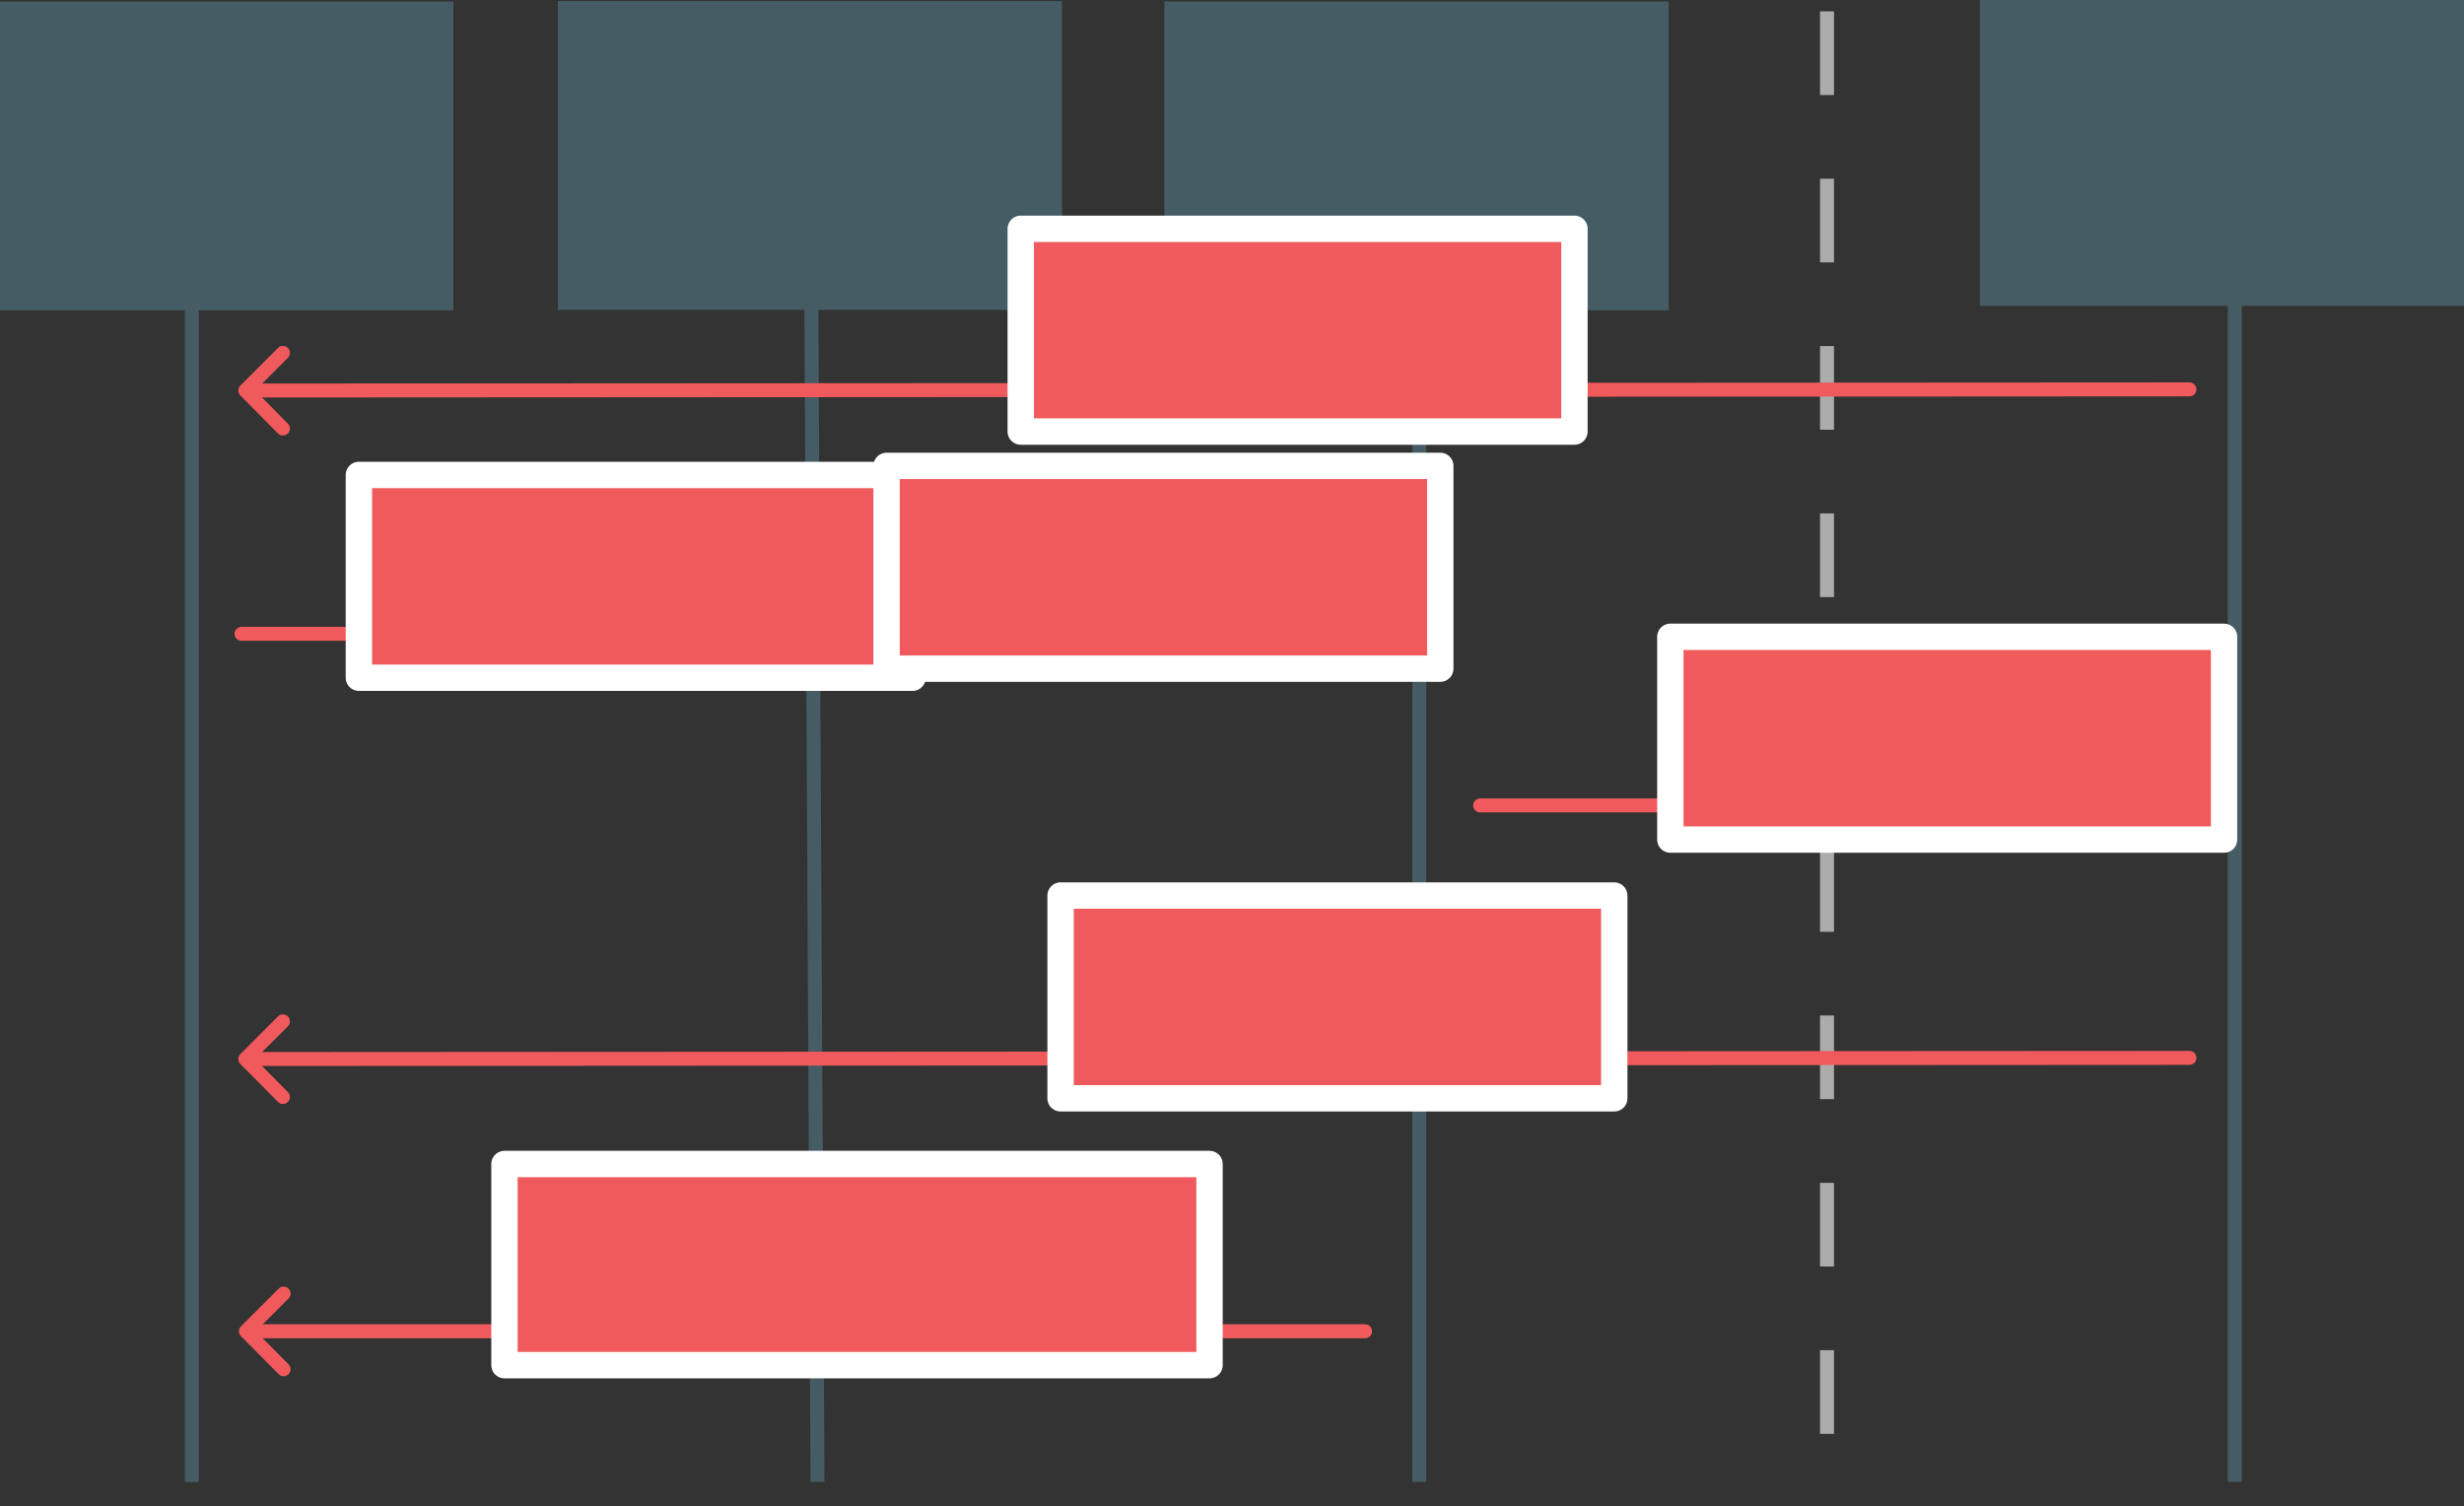 <?xml version="1.0" encoding="UTF-8" standalone="no"?>
<svg
   xmlns:dc="http://purl.org/dc/elements/1.1/"
   xmlns:cc="http://creativecommons.org/ns#"
   xmlns:rdf="http://www.w3.org/1999/02/22-rdf-syntax-ns#"
   xmlns:svg="http://www.w3.org/2000/svg"
   xmlns="http://www.w3.org/2000/svg"
   xmlns:xlink="http://www.w3.org/1999/xlink"
   xmlns:sodipodi="http://sodipodi.sourceforge.net/DTD/sodipodi-0.dtd"
   xmlns:inkscape="http://www.inkscape.org/namespaces/inkscape"
   id="Layer_1"
   data-name="Layer 1"
   viewBox="0 0 706.728 432.072"
   version="1.1"
   sodipodi:docname="Original.svg"
   inkscape:version="1.0.1 (3bc2e813f5, 2020-09-07)"
   width="18.699cm"
   height="11.432cm">
  <rect x="0" y="0" width="706.728" height="432.072" fill="#333333" stroke="none"/>
  <sodipodi:namedview
     pagecolor="#ffffff"
     bordercolor="#666666"
     borderopacity="1"
     objecttolerance="10"
     gridtolerance="10"
     guidetolerance="10"
     inkscape:pageopacity="0"
     inkscape:pageshadow="2"
     inkscape:window-width="1920"
     inkscape:window-height="1034"
     id="namedview53"
     showgrid="false"
     inkscape:zoom="0.84972881"
     inkscape:cx="305.14141"
     inkscape:cy="174.20617"
     inkscape:window-x="0"
     inkscape:window-y="20"
     inkscape:window-maximized="0"
     inkscape:current-layer="layer3"
     fit-margin-top="0"
     fit-margin-bottom="0"
     fit-margin-left="0"
     fit-margin-right="0"
     units="cm"
     showguides="true"
     inkscape:guide-bbox="true"
     inkscape:document-rotation="0"
     inkscape:lockguides="true" />
  <defs
     id="defs4">
    <rect
       x="547.651"
       y="-223.06"
       width="175.518"
       height="99.863"
       id="rect2447" />
    <rect
       x="774.592"
       y="-28.953"
       width="398.455"
       height="200.769"
       id="rect1122" />
    <rect
       x="-6.322"
       y="15.515"
       width="426.67"
       height="253.381"
       id="rect958" />
    <rect
       x="69.336"
       y="356.103"
       width="156.889"
       height="44.098"
       id="rect952" />
    <linearGradient
       inkscape:collect="always"
       id="linearGradient2427">
      <stop
         style="stop-color:#000000;stop-opacity:1;"
         offset="0"
         id="stop2423" />
      <stop
         style="stop-color:#000000;stop-opacity:0;"
         offset="1"
         id="stop2425" />
    </linearGradient>
    <style
       id="style2">.cls-1{fill:#fff;stroke:#ccc;}.cls-1,.cls-2,.cls-3,.cls-5{stroke-linecap:round;stroke-linejoin:round;}.cls-1,.cls-2,.cls-3,.cls-5,.cls-6,.cls-7{stroke-width:4px;}.cls-2,.cls-7{fill:#b18be8;}.cls-2,.cls-3,.cls-5,.cls-6,.cls-7{stroke:#404040;}.cls-3{fill:#b3e3ff;}.cls-4{fill:#404040;}.cls-5,.cls-6{fill:none;}.cls-6,.cls-7{stroke-miterlimit:10;}</style>
    <linearGradient
       inkscape:collect="always"
       xlink:href="#linearGradient2427"
       id="linearGradient2429"
       x1="38.39"
       y1="82.898"
       x2="146.887"
       y2="82.898"
       gradientUnits="userSpaceOnUse" />
    <rect
       x="-6.322"
       y="15.515"
       width="426.67"
       height="253.381"
       id="rect958-6" />
    <rect
       x="-6.322"
       y="15.515"
       width="426.67"
       height="253.381"
       id="rect976" />
    <rect
       x="774.592"
       y="-28.953"
       width="398.455"
       height="200.769"
       id="rect1122-5" />
    <rect
       x="774.592"
       y="-28.953"
       width="398.455"
       height="200.769"
       id="rect1135" />
  </defs>
  <title
     id="title6">icons</title>
  <g
     inkscape:groupmode="layer"
     id="layer5"
     inkscape:label="remote"
     style="display:inline"
     transform="translate(-2.82,-9.567)">
    <flowRoot
       xml:space="preserve"
       id="flowRoot2395-8-1-1"
       style="font-style:normal;font-weight:normal;font-size:26.667px;line-height:1;font-family:sans-serif;text-align:center;letter-spacing:0px;word-spacing:0px;text-anchor:middle;display:inline;fill:#455c64;fill-opacity:1;stroke:none"
       transform="translate(550.802,-31.615)"><flowRegion
         id="flowRegion2397-5-3-3"
         style="font-size:26.667px;line-height:1;text-align:center;text-anchor:middle;fill:#455c64;fill-opacity:1"><rect
           id="rect2399-0-1-1"
           width="144.608"
           height="88.572"
           x="19.884"
           y="40.347"
           style="font-size:26.667px;line-height:1;text-align:center;text-anchor:middle;fill:#455c64;fill-opacity:1;" /></flowRegion><flowPara
         style="font-style:normal;font-variant:normal;font-weight:bold;font-stretch:normal;font-size:26.667px;line-height:0%;font-family:Ubuntu;-inkscape-font-specification:'Ubuntu Bold';text-align:center;text-anchor:middle;fill:#455c64;fill-opacity:1"
         id="flowPara2462-2-6">remote</flowPara><flowPara
         style="font-style:normal;font-variant:normal;font-weight:bold;font-stretch:normal;font-size:26.667px;line-height:0%;font-family:Ubuntu;-inkscape-font-specification:'Ubuntu Bold';text-align:center;text-anchor:middle;fill:#455c64;fill-opacity:1"
         id="flowPara2493-5">repository</flowPara></flowRoot>
    <path
       style="display:inline;fill:none;stroke:#455c64;stroke-width:4;stroke-linecap:butt;stroke-linejoin:miter;stroke-miterlimit:4;stroke-dasharray:none;stroke-opacity:1"
       d="M 643.79,81.922 V 434.601"
       id="path2522-2-4"
       inkscape:connector-curvature="0"
       sodipodi:nodetypes="cc" />
    <path
       style="display:inline;fill:none;stroke:#acacac;stroke-width:4;stroke-linecap:butt;stroke-linejoin:miter;stroke-miterlimit:4;stroke-dasharray:24, 24;stroke-dashoffset:0;stroke-opacity:1"
       d="M 526.844,12.826 V 441.638"
       id="path2522-2-2"
       inkscape:connector-curvature="0"
       sodipodi:nodetypes="cc" />
  </g>
  <g
     inkscape:groupmode="layer"
     id="layer3"
     inkscape:label="workflow"
     style="display:inline"
     transform="translate(-2.82,-9.567)">
    <flowRoot
       xml:space="preserve"
       id="flowRoot2395"
       style="font-style:normal;font-weight:normal;font-size:26.667px;line-height:1;font-family:sans-serif;text-align:center;letter-spacing:0px;word-spacing:0px;text-anchor:middle;fill:#455c64;fill-opacity:1;stroke:none"
       transform="translate(-31.633,-30.348)"><flowRegion
         id="flowRegion2397"
         style="font-size:26.667px;line-height:1;text-align:center;text-anchor:middle;fill:#455c64;fill-opacity:1"><rect
           id="rect2399"
           width="144.608"
           height="88.572"
           x="19.884"
           y="40.347"
           style="font-size:26.667px;line-height:1;text-align:center;text-anchor:middle;fill:#455c64;fill-opacity:1;" /></flowRegion><flowPara
         style="font-style:normal;font-variant:normal;font-weight:bold;font-stretch:normal;font-size:26.667px;line-height:0%;font-family:Ubuntu;-inkscape-font-specification:'Ubuntu Bold';text-align:center;text-anchor:middle;fill:#455c64;fill-opacity:1"
         id="flowPara2403">Working </flowPara><flowPara
         style="font-style:normal;font-variant:normal;font-weight:bold;font-stretch:normal;font-size:26.667px;line-height:0%;font-family:Ubuntu;-inkscape-font-specification:'Ubuntu Bold';text-align:center;text-anchor:middle;fill:#455c64;fill-opacity:1"
         id="flowPara2407">directory</flowPara></flowRoot>
    <flowRoot
       xml:space="preserve"
       id="flowRoot2395-8"
       style="font-style:normal;font-weight:normal;font-size:26.667px;line-height:1;font-family:sans-serif;text-align:center;letter-spacing:0px;word-spacing:0px;text-anchor:middle;fill:#455c64;fill-opacity:1;stroke:none"
       transform="translate(142.949,-30.481)"><flowRegion
         id="flowRegion2397-5"
         style="font-size:26.667px;line-height:1;text-align:center;text-anchor:middle;fill:#455c64;fill-opacity:1"><rect
           id="rect2399-0"
           width="144.608"
           height="88.572"
           x="19.884"
           y="40.347"
           style="font-size:26.667px;line-height:1;text-align:center;text-anchor:middle;fill:#455c64;fill-opacity:1;" /></flowRegion><flowPara
         style="font-style:normal;font-variant:normal;font-weight:bold;font-stretch:normal;font-size:26.667px;line-height:0%;font-family:Ubuntu;-inkscape-font-specification:'Ubuntu Bold';text-align:center;text-anchor:middle;fill:#455c64;fill-opacity:1"
         id="flowPara2407-9">staging</flowPara><flowPara
         style="font-style:normal;font-variant:normal;font-weight:bold;font-stretch:normal;font-size:26.667px;line-height:0%;font-family:Ubuntu;-inkscape-font-specification:'Ubuntu Bold';text-align:center;text-anchor:middle;fill:#455c64;fill-opacity:1"
         id="flowPara2462">area/index</flowPara></flowRoot>
    <flowRoot
       xml:space="preserve"
       id="flowRoot2395-8-1"
       style="font-style:normal;font-weight:normal;font-size:26.667px;line-height:1;font-family:sans-serif;text-align:center;letter-spacing:0px;word-spacing:0px;text-anchor:middle;fill:#455c64;fill-opacity:1;stroke:none"
       transform="translate(316.91,-30.348)"><flowRegion
         id="flowRegion2397-5-3"
         style="font-size:26.667px;line-height:1;text-align:center;text-anchor:middle;fill:#455c64;fill-opacity:1"><rect
           id="rect2399-0-1"
           width="144.608"
           height="88.572"
           x="19.884"
           y="40.347"
           style="font-size:26.667px;line-height:1;text-align:center;text-anchor:middle;fill:#455c64;fill-opacity:1;" /></flowRegion><flowPara
         style="font-style:normal;font-variant:normal;font-weight:bold;font-stretch:normal;font-size:26.667px;line-height:0%;font-family:Ubuntu;-inkscape-font-specification:'Ubuntu Bold';text-align:center;text-anchor:middle;fill:#455c64;fill-opacity:1"
         id="flowPara2462-2">local</flowPara><flowPara
         style="font-style:normal;font-variant:normal;font-weight:bold;font-stretch:normal;font-size:26.667px;line-height:0%;font-family:Ubuntu;-inkscape-font-specification:'Ubuntu Bold';text-align:center;text-anchor:middle;fill:#455c64;fill-opacity:1"
         id="flowPara2493">repository</flowPara></flowRoot>
    <path
       style="fill:none;stroke:#455c64;stroke-width:4;stroke-linecap:butt;stroke-linejoin:miter;stroke-miterlimit:4;stroke-dasharray:none;stroke-opacity:1"
       d="M 57.843,81.922 V 434.601"
       id="path2522"
       inkscape:connector-curvature="0"
       sodipodi:nodetypes="cc" />
    <path
       style="fill:none;stroke:#455c64;stroke-width:4;stroke-linecap:butt;stroke-linejoin:miter;stroke-miterlimit:4;stroke-dasharray:none;stroke-opacity:1"
       d="m 235.46,81.922 1.828,352.679"
       id="path2522-7"
       inkscape:connector-curvature="0"
       sodipodi:nodetypes="cc" />
    <path
       style="fill:none;stroke:#455c64;stroke-width:4;stroke-linecap:butt;stroke-linejoin:miter;stroke-miterlimit:4;stroke-dasharray:none;stroke-opacity:1"
       d="M 409.898,81.922 V 434.601"
       id="path2522-2"
       inkscape:connector-curvature="0"
       sodipodi:nodetypes="cc" />
    <g
       id="g2581"
       transform="translate(0,69.266)">
      <path
         sodipodi:nodetypes="cc"
         inkscape:connector-curvature="0"
         id="path20-7"
         d="M 221.215,122.091 H 72.088"
         class="cls-5"
         style="display:inline;fill:none;stroke:#f15a5c;stroke-width:4px;stroke-linecap:round;stroke-linejoin:round;stroke-opacity:1" />
      <path
         inkscape:connector-curvature="0"
         id="path22-6"
         d="m 212.273,111.291 10.8,10.8 -10.8,10.9"
         class="cls-5"
         style="display:inline;fill:none;stroke:#f15a5c;stroke-width:4px;stroke-linecap:round;stroke-linejoin:round;stroke-opacity:1" />
    </g>
    <g
       transform="translate(175.113,69.267)"
       id="g2581-7">
      <path
         sodipodi:nodetypes="cc"
         inkscape:connector-curvature="0"
         id="path20-7-2"
         d="M 221.215,122.091 H 72.088"
         class="cls-5"
         style="display:inline;fill:none;stroke:#f15a5c;stroke-width:4px;stroke-linecap:round;stroke-linejoin:round;stroke-opacity:1" />
      <path
         inkscape:connector-curvature="0"
         id="path22-6-5"
         d="m 212.273,111.291 10.8,10.8 -10.8,10.9"
         class="cls-5"
         style="display:inline;fill:none;stroke:#f15a5c;stroke-width:4px;stroke-linecap:round;stroke-linejoin:round;stroke-opacity:1" />
    </g>
    <flowRoot
       xml:space="preserve"
       id="flowRoot2604"
       style="font-style:normal;font-weight:normal;font-size:40px;line-height:1.25;font-family:sans-serif;letter-spacing:0px;word-spacing:0px;fill:#f15a5c;fill-opacity:1;stroke:#ffffff;stroke-width:7.559;stroke-linecap:round;stroke-linejoin:round;stroke-miterlimit:4;stroke-dasharray:none;stroke-opacity:1;paint-order:markers stroke fill"
       transform="translate(14.682,69.266)"><flowRegion
         id="flowRegion2606"
         style="fill:#f15a5c;fill-opacity:1;stroke:#ffffff;stroke-width:7.559;stroke-linecap:round;stroke-linejoin:round;stroke-miterlimit:4;stroke-dasharray:none;stroke-opacity:1;paint-order:markers stroke fill"><rect
           id="rect2608"
           width="158.812"
           height="58.156"
           x="91.069"
           y="76.527"
           style="fill:#f15a5c;fill-opacity:1;stroke-width:7.559;stroke-miterlimit:4;stroke-dasharray:none;stroke:#ffffff;stroke-opacity:1;paint-order:markers stroke fill;stroke-linecap:round;stroke-linejoin:round;" /></flowRegion><flowPara
         id="flowPara2610"
         style="font-style:normal;font-variant:normal;font-weight:normal;font-stretch:normal;font-size:26.667px;font-family:Ubuntu;-inkscape-font-specification:Ubuntu;fill:#f15a5c;fill-opacity:1;stroke:#ffffff;stroke-width:7.559;stroke-linecap:round;stroke-linejoin:round;stroke-miterlimit:4;stroke-dasharray:none;stroke-opacity:1;paint-order:markers stroke fill">git add</flowPara></flowRoot>
    <flowRoot
       xml:space="preserve"
       id="flowRoot2604-8"
       style="font-style:normal;font-weight:normal;font-size:40px;line-height:1.25;font-family:sans-serif;letter-spacing:0px;word-spacing:0px;fill:#f15a5c;fill-opacity:1;stroke:#ffffff;stroke-width:7.559;stroke-linecap:round;stroke-linejoin:round;stroke-miterlimit:4;stroke-dasharray:none;stroke-opacity:1;paint-order:markers stroke fill"
       transform="translate(166.045,66.667)"><flowRegion
         id="flowRegion2606-8"
         style="fill:#f15a5c;fill-opacity:1;stroke:#ffffff;stroke-width:7.559;stroke-linecap:round;stroke-linejoin:round;stroke-miterlimit:4;stroke-dasharray:none;stroke-opacity:1;paint-order:markers stroke fill"><rect
           id="rect2608-9"
           width="158.812"
           height="58.156"
           x="91.069"
           y="76.527"
           style="fill:#f15a5c;fill-opacity:1;stroke-width:7.559;stroke-miterlimit:4;stroke-dasharray:none;stroke:#ffffff;stroke-opacity:1;paint-order:markers stroke fill;stroke-linecap:round;stroke-linejoin:round;" /></flowRegion><flowPara
         id="flowPara2610-3"
         style="font-style:normal;font-variant:normal;font-weight:normal;font-stretch:normal;font-size:26.667px;font-family:Ubuntu;-inkscape-font-specification:Ubuntu;fill:#f15a5c;fill-opacity:1;stroke:#ffffff;stroke-width:7.559;stroke-linecap:round;stroke-linejoin:round;stroke-miterlimit:4;stroke-dasharray:none;stroke-opacity:1;paint-order:markers stroke fill">git commit</flowPara></flowRoot>
    <g
       transform="matrix(-1,0,0,1,296.427,269.307)"
       style="display:inline"
       id="g2581-3">
      <g
         id="g5821">
        <path
           style="display:inline;fill:none;stroke:#f15a5c;stroke-width:4px;stroke-linecap:round;stroke-linejoin:round;stroke-opacity:1"
           class="cls-5"
           d="M 221.215,122.091 H -97.931"
           id="path20-7-8"
           inkscape:connector-curvature="0"
           sodipodi:nodetypes="cc" />
        <path
           style="display:inline;fill:none;stroke:#f15a5c;stroke-width:4px;stroke-linecap:round;stroke-linejoin:round;stroke-opacity:1"
           class="cls-5"
           d="m 212.273,111.291 10.8,10.8 -10.8,10.9"
           id="path22-6-0"
           inkscape:connector-curvature="0" />
      </g>
    </g>
    <flowRoot
       xml:space="preserve"
       id="flowRoot2604-8-6"
       style="font-style:normal;font-weight:normal;font-size:40px;line-height:1.25;font-family:sans-serif;letter-spacing:0px;word-spacing:0px;display:inline;fill:#f15a5c;fill-opacity:1;stroke:#ffffff;stroke-width:7.559;stroke-linecap:round;stroke-linejoin:round;stroke-miterlimit:4;stroke-dasharray:none;stroke-opacity:1;paint-order:markers stroke fill"
       transform="translate(56.44,266.899)"><flowRegion
         id="flowRegion2606-8-4"
         style="fill:#f15a5c;fill-opacity:1;stroke:#ffffff;stroke-width:7.559;stroke-linecap:round;stroke-linejoin:round;stroke-miterlimit:4;stroke-dasharray:none;stroke-opacity:1;paint-order:markers stroke fill"><rect
           id="rect2608-9-8"
           width="202.231"
           height="57.699"
           x="91.069"
           y="76.527"
           style="fill:#f15a5c;fill-opacity:1;stroke:#ffffff;stroke-width:7.559;stroke-linecap:round;stroke-linejoin:round;stroke-miterlimit:4;stroke-dasharray:none;stroke-opacity:1;paint-order:markers stroke fill" /></flowRegion><flowPara
         id="flowPara2610-3-3"
         style="font-style:normal;font-variant:normal;font-weight:normal;font-stretch:normal;font-size:26.667px;font-family:Ubuntu;-inkscape-font-specification:Ubuntu;fill:#f15a5c;fill-opacity:1;stroke:#ffffff;stroke-width:7.559;stroke-linecap:round;stroke-linejoin:round;stroke-miterlimit:4;stroke-dasharray:none;stroke-opacity:1;paint-order:markers stroke fill">git checkout ...</flowPara></flowRoot>
    <g
       style="display:inline"
       transform="translate(410.102,118.498)"
       id="g2581-7-2">
      <path
         sodipodi:nodetypes="cc"
         inkscape:connector-curvature="0"
         id="path20-7-2-5"
         d="M 221.215,122.091 H 17.243"
         class="cls-5"
         style="display:inline;fill:none;stroke:#f15a5c;stroke-width:4px;stroke-linecap:round;stroke-linejoin:round;stroke-opacity:1" />
      <path
         inkscape:connector-curvature="0"
         id="path22-6-5-2"
         d="m 212.273,111.291 10.8,10.8 -10.8,10.9"
         class="cls-5"
         style="display:inline;fill:none;stroke:#f15a5c;stroke-width:4px;stroke-linecap:round;stroke-linejoin:round;stroke-opacity:1" />
    </g>
    <flowRoot
       xml:space="preserve"
       id="flowRoot2604-8-5"
       style="font-style:normal;font-weight:normal;font-size:40px;line-height:1.25;font-family:sans-serif;letter-spacing:0px;word-spacing:0px;display:inline;fill:#f15a5c;fill-opacity:1;stroke:#ffffff;stroke-width:7.559;stroke-linecap:round;stroke-linejoin:round;stroke-miterlimit:4;stroke-dasharray:none;stroke-opacity:1;paint-order:markers stroke fill"
       transform="translate(390.841,115.691)"><flowRegion
         id="flowRegion2606-8-0"
         style="fill:#f15a5c;fill-opacity:1;stroke:#ffffff;stroke-width:7.559;stroke-linecap:round;stroke-linejoin:round;stroke-miterlimit:4;stroke-dasharray:none;stroke-opacity:1;paint-order:markers stroke fill"><rect
           id="rect2608-9-6"
           width="158.812"
           height="58.156"
           x="91.069"
           y="76.527"
           style="fill:#f15a5c;fill-opacity:1;stroke:#ffffff;stroke-opacity:1;stroke-width:7.559;stroke-miterlimit:4;stroke-dasharray:none;paint-order:markers stroke fill;stroke-linecap:round;stroke-linejoin:round" /></flowRegion><flowPara
         id="flowPara2610-3-5"
         style="font-style:normal;font-variant:normal;font-weight:normal;font-stretch:normal;font-size:26.667px;font-family:Ubuntu;-inkscape-font-specification:Ubuntu;fill:#f15a5c;fill-opacity:1;stroke:#ffffff;stroke-width:7.559;stroke-linecap:round;stroke-linejoin:round;stroke-miterlimit:4;stroke-dasharray:none;stroke-opacity:1;paint-order:markers stroke fill">git push</flowPara></flowRoot>
    <g
       transform="matrix(-1,0,0,1,296.241,191.225)"
       style="display:inline"
       id="g2581-3-4">
      <g
         id="g5821-1">
        <path
           style="display:inline;fill:none;stroke:#f15a5c;stroke-width:4px;stroke-linecap:round;stroke-linejoin:round;stroke-opacity:1"
           class="cls-5"
           d="m 221.215,122.091 -555.773,-0.323"
           id="path20-7-8-9"
           inkscape:connector-curvature="0"
           sodipodi:nodetypes="cc" />
        <path
           style="display:inline;fill:none;stroke:#f15a5c;stroke-width:4px;stroke-linecap:round;stroke-linejoin:round;stroke-opacity:1"
           class="cls-5"
           d="m 212.273,111.291 10.8,10.8 -10.8,10.9"
           id="path22-6-0-9"
           inkscape:connector-curvature="0" />
        <path
           style="display:inline;fill:none;stroke:#f15a5c;stroke-width:4px;stroke-linecap:round;stroke-linejoin:round;stroke-opacity:1"
           class="cls-5"
           d="m -131.723,111.457 10.8,10.8 -10.8,10.9"
           id="path22-6-0-9-1"
           inkscape:connector-curvature="0" />
      </g>
    </g>
    <flowRoot
       xml:space="preserve"
       id="flowRoot2604-8-2"
       style="font-style:normal;font-weight:normal;font-size:40px;line-height:1.25;font-family:sans-serif;letter-spacing:0px;word-spacing:0px;display:inline;fill:#f15a5c;fill-opacity:1;stroke:#ffffff;stroke-width:7.559;stroke-linecap:round;stroke-linejoin:round;stroke-miterlimit:4;stroke-dasharray:none;stroke-opacity:1;paint-order:markers stroke fill"
       transform="translate(215.948,189.903)"><flowRegion
         id="flowRegion2606-8-7"
         style="fill:#f15a5c;fill-opacity:1;stroke:#ffffff;stroke-width:7.559;stroke-linecap:round;stroke-linejoin:round;stroke-miterlimit:4;stroke-dasharray:none;stroke-opacity:1;paint-order:markers stroke fill"><rect
           id="rect2608-9-0"
           width="158.812"
           height="58.156"
           x="91.069"
           y="76.527"
           style="fill:#f15a5c;fill-opacity:1;stroke-width:7.559;stroke-miterlimit:4;stroke-dasharray:none;stroke:#ffffff;stroke-opacity:1;paint-order:markers stroke fill;stroke-linecap:round;stroke-linejoin:round;" /></flowRegion><flowPara
         id="flowPara2610-3-7"
         style="font-style:normal;font-variant:normal;font-weight:normal;font-stretch:normal;font-size:26.667px;font-family:Ubuntu;-inkscape-font-specification:Ubuntu;fill:#f15a5c;fill-opacity:1;stroke:#ffffff;stroke-width:7.559;stroke-linecap:round;stroke-linejoin:round;stroke-miterlimit:4;stroke-dasharray:none;stroke-opacity:1;paint-order:markers stroke fill">git pull</flowPara></flowRoot>
    <g
       transform="matrix(-1,0,0,1,296.243,-0.513)"
       style="display:inline"
       id="g2581-3-4-6">
      <g
         id="g5821-1-7">
        <path
           style="display:inline;fill:none;stroke:#f15a5c;stroke-width:4px;stroke-linecap:round;stroke-linejoin:round;stroke-opacity:1"
           class="cls-5"
           d="m 221.215,122.091 -555.773,-0.323"
           id="path20-7-8-9-9"
           inkscape:connector-curvature="0"
           sodipodi:nodetypes="cc" />
        <path
           style="display:inline;fill:none;stroke:#f15a5c;stroke-width:4px;stroke-linecap:round;stroke-linejoin:round;stroke-opacity:1"
           class="cls-5"
           d="m 212.273,111.291 10.8,10.8 -10.8,10.9"
           id="path22-6-0-9-8"
           inkscape:connector-curvature="0" />
        <path
           style="display:inline;fill:none;stroke:#f15a5c;stroke-width:4px;stroke-linecap:round;stroke-linejoin:round;stroke-opacity:1"
           class="cls-5"
           d="m -131.723,111.457 10.8,10.8 -10.8,10.9"
           id="path22-6-0-9-1-7"
           inkscape:connector-curvature="0" />
      </g>
    </g>
    <flowRoot
       xml:space="preserve"
       id="flowRoot2604-8-2-1"
       style="font-style:normal;font-weight:normal;font-size:40px;line-height:1.25;font-family:sans-serif;letter-spacing:0px;word-spacing:0px;display:inline;fill:#f15a5c;fill-opacity:1;stroke:#ffffff;stroke-width:7.559;stroke-linecap:round;stroke-linejoin:round;stroke-miterlimit:4;stroke-dasharray:none;stroke-opacity:1;paint-order:markers stroke fill"
       transform="translate(204.522,-1.335)"><flowRegion
         id="flowRegion2606-8-7-1"
         style="fill:#f15a5c;fill-opacity:1;stroke:#ffffff;stroke-width:7.559;stroke-linecap:round;stroke-linejoin:round;stroke-miterlimit:4;stroke-dasharray:none;stroke-opacity:1;paint-order:markers stroke fill"><rect
           id="rect2608-9-0-7"
           width="158.812"
           height="58.156"
           x="91.069"
           y="76.527"
           style="fill:#f15a5c;fill-opacity:1;stroke-width:7.559;stroke-miterlimit:4;stroke-dasharray:none;stroke:#ffffff;stroke-opacity:1;paint-order:markers stroke fill;stroke-linecap:round;stroke-linejoin:round;" /></flowRegion><flowPara
         id="flowPara2610-3-7-5"
         style="font-style:normal;font-variant:normal;font-weight:normal;font-stretch:normal;font-size:26.667px;font-family:Ubuntu;-inkscape-font-specification:Ubuntu;fill:#f15a5c;fill-opacity:1;stroke:#ffffff;stroke-width:7.559;stroke-linecap:round;stroke-linejoin:round;stroke-miterlimit:4;stroke-dasharray:none;stroke-opacity:1;paint-order:markers stroke fill">git clone</flowPara></flowRoot>
  </g>
</svg>
